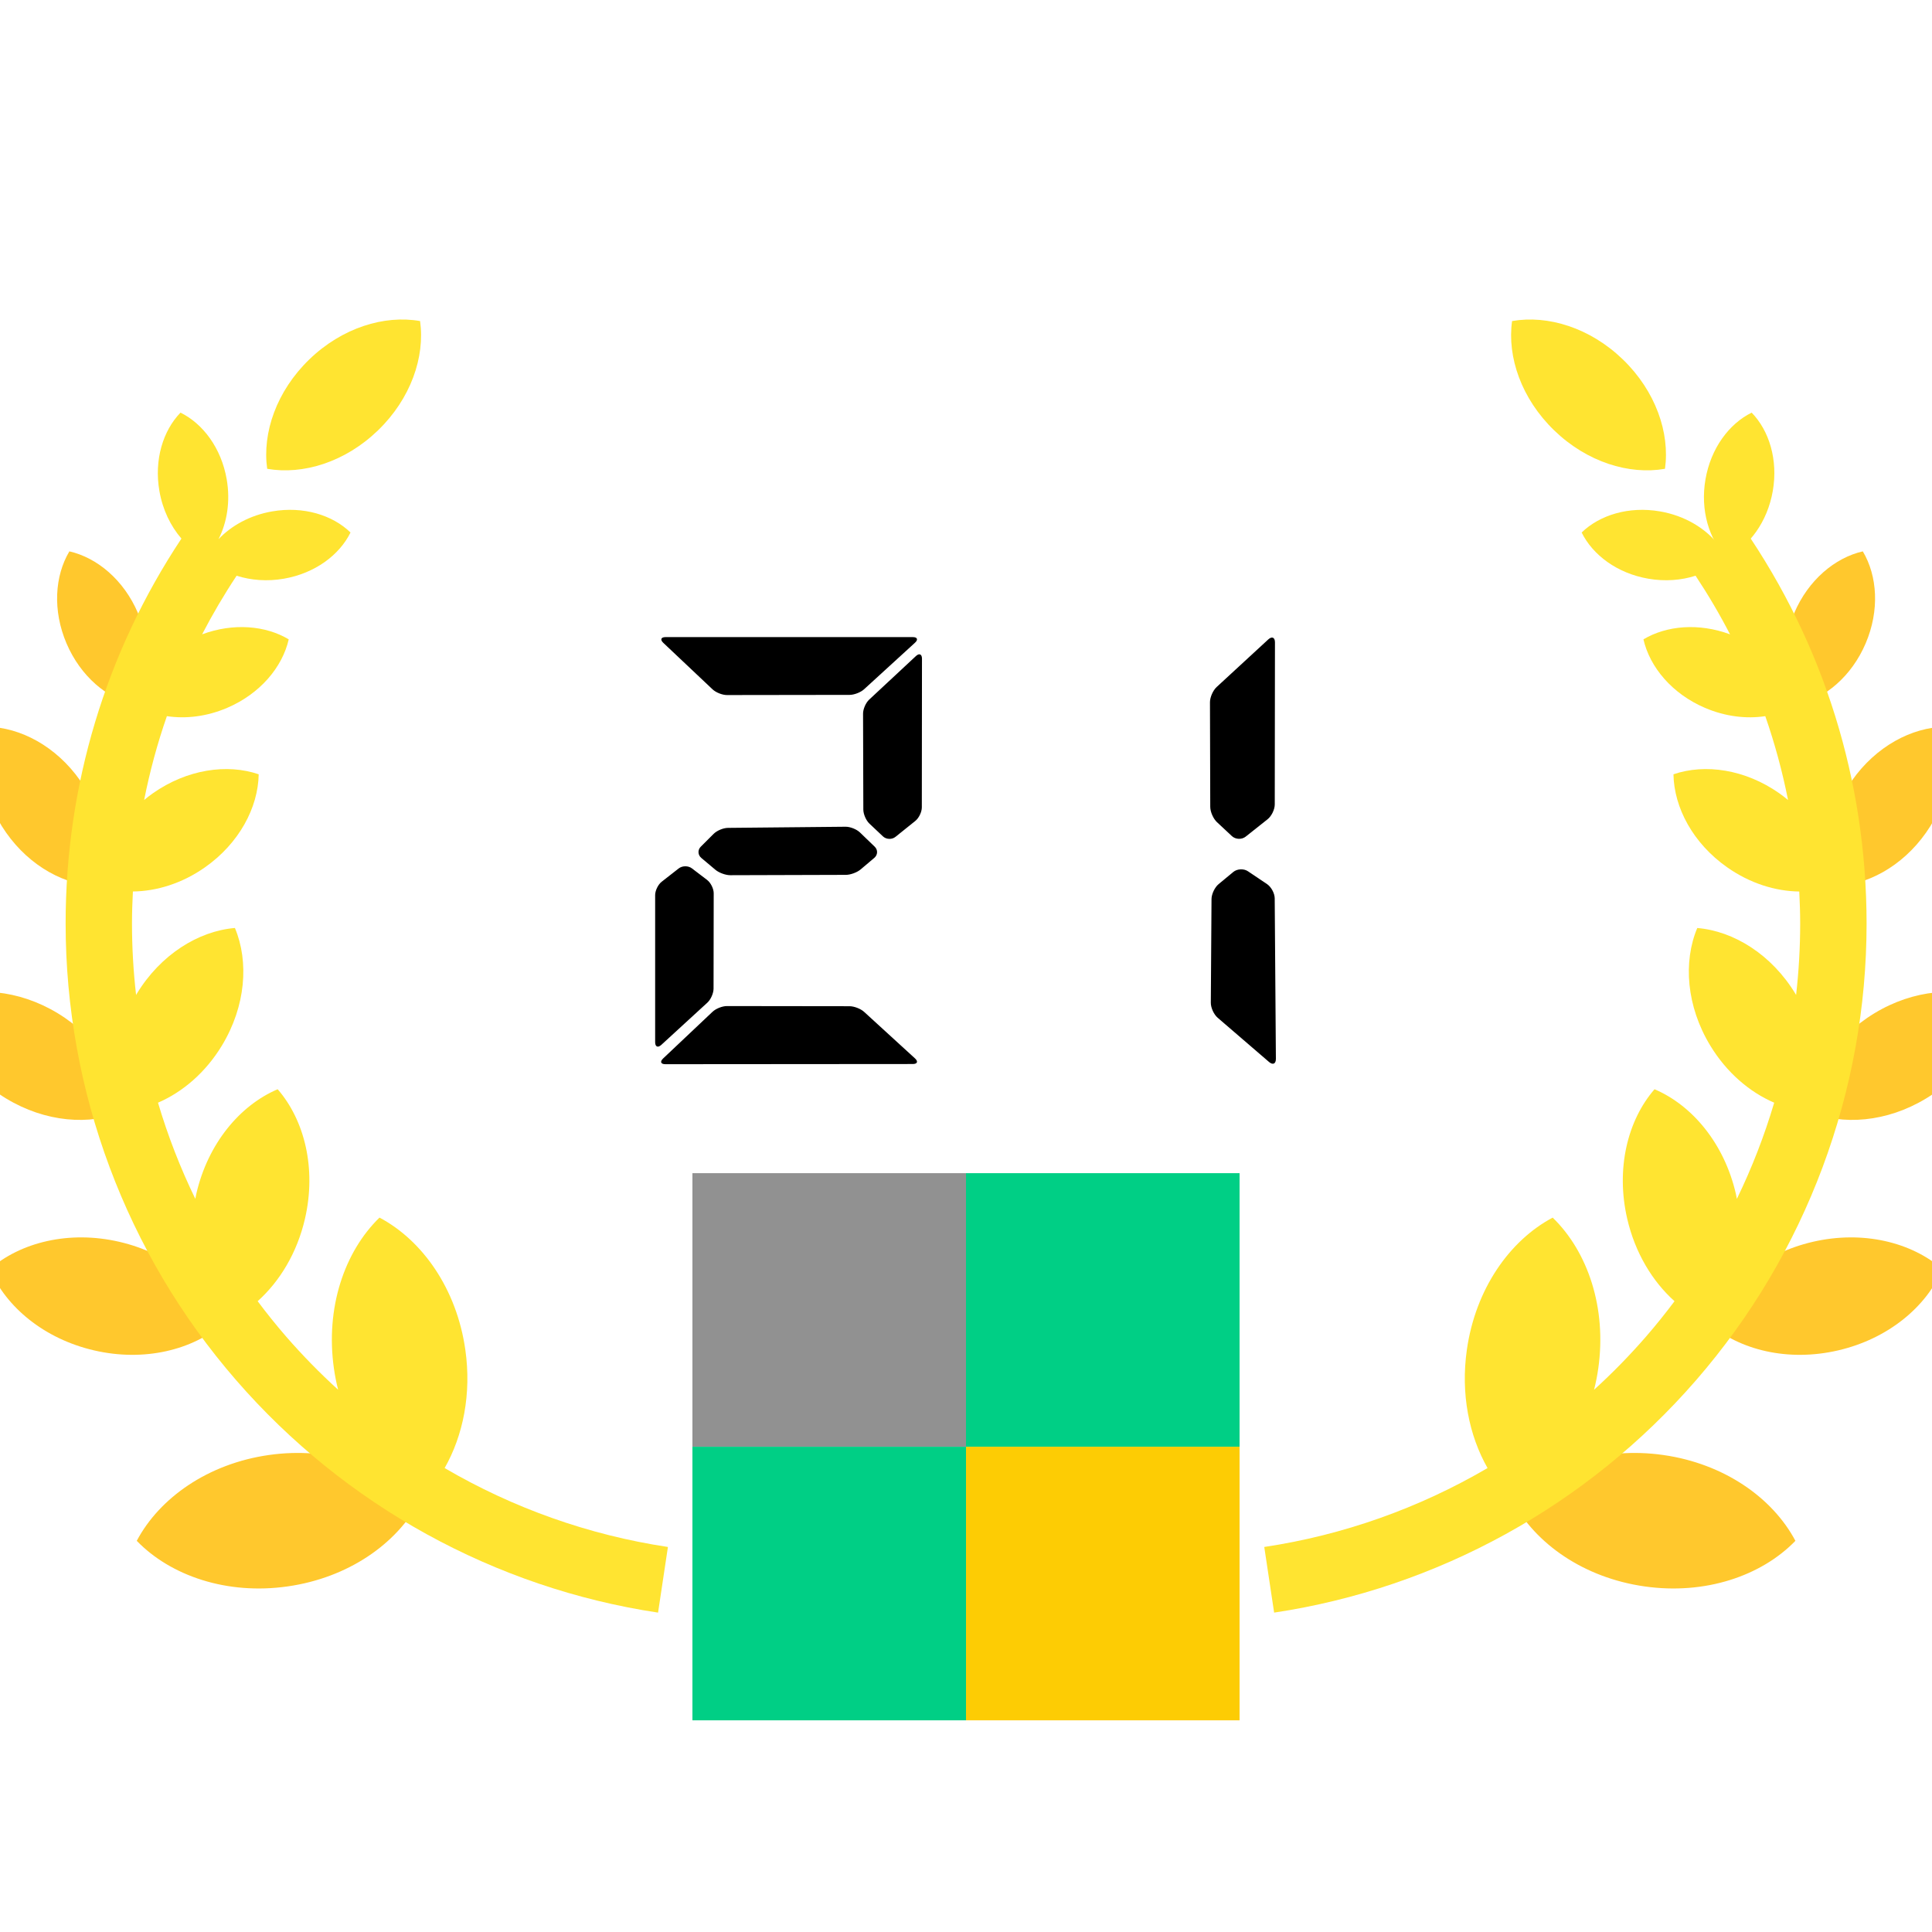 <?xml version="1.0" encoding="utf-8"?>
<svg width="81" height="81" viewBox="3 1 60 60" fill="none" xmlns="http://www.w3.org/2000/svg">
  <g transform="matrix(0.575, 0, 0, 0.575, -0.07, 20.805)" style="transform-origin: 33.07px 25.125px;">
    <rect fill="#919191" x="18.294" y="10.349" width="14.776" height="14.776" style=""/>
    <rect fill="#00cf85" x="33.07" y="10.349" width="14.776" height="14.776" style=""/>
    <rect fill="#00cf85" x="18.294" y="25.125" width="14.776" height="14.776" style=""/>
    <rect fill="#fdcc04" x="33.07" y="25.125" width="14.776" height="14.776" style=""/>
  </g>
  <g transform="matrix(0.826, 0, 0, 0.826, 0.871, 2.918)">
    <path style="fill:#FFC82D;" d="M 7.719 55.61 C 8.998 56.929 11.11 57.649 13.39 57.324 C 15.671 57 17.498 55.72 18.359 54.097 C 17.08 52.779 14.968 52.059 12.688 52.383 C 10.407 52.707 8.58 53.987 7.719 55.61 Z"/>
    <path style="fill:#FFC82D;" d="M 2.193 45.394 C 2.797 46.814 4.234 48.016 6.119 48.451 C 8.003 48.887 9.822 48.436 10.987 47.425 C 10.383 46.005 8.946 44.803 7.062 44.367 C 5.177 43.932 3.358 44.383 2.193 45.394 Z"/>
    <path style="fill:#FFC82D;" d="M 0.327 35.285 C 0.443 36.659 1.327 38.082 2.806 38.978 C 4.284 39.875 5.955 40.001 7.227 39.468 C 7.111 38.093 6.227 36.671 4.748 35.774 C 3.27 34.877 1.599 34.751 0.327 35.285 Z"/>
    <path style="fill:#FFC82D;" d="M 2.093 25.002 C 1.687 26.187 1.903 27.694 2.805 28.98 C 3.708 30.266 5.051 30.98 6.304 31.001 C 6.71 29.816 6.494 28.309 5.592 27.024 C 4.689 25.738 3.345 25.023 2.093 25.002 Z"/>
    <path style="fill:#FFC82D;" d="M 5.186 18.408 C 4.635 19.331 4.55 20.632 5.079 21.87 C 5.608 23.109 6.609 23.946 7.656 24.186 C 8.206 23.263 8.292 21.962 7.762 20.723 C 7.233 19.485 6.233 18.648 5.186 18.408 Z"/>
    <path style="fill:#FFE431;" d="M 18.372 9.749 C 17.026 9.512 15.439 10.001 14.207 11.191 C 12.975 12.382 12.433 13.951 12.623 15.304 C 13.969 15.54 15.555 15.052 16.787 13.861 C 18.02 12.671 18.562 11.102 18.372 9.749 Z"/>
    <path style="fill:#FFE431;" d="M 20.073 48.426 C 19.749 46.145 18.469 44.318 16.846 43.457 C 15.528 44.737 14.808 46.848 15.132 49.129 C 15.171 49.403 15.224 49.669 15.29 49.929 C 14.604 49.305 13.952 48.639 13.338 47.933 C 12.963 47.501 12.606 47.056 12.265 46.6 C 13.097 45.854 13.748 44.781 14.044 43.499 C 14.479 41.614 14.029 39.796 13.017 38.631 C 11.598 39.235 10.396 40.671 9.96 42.556 C 9.945 42.622 9.934 42.687 9.921 42.752 C 9.355 41.587 8.886 40.378 8.518 39.137 C 9.443 38.738 10.306 38.004 10.921 36.989 C 11.817 35.51 11.943 33.84 11.41 32.568 C 10.036 32.684 8.613 33.568 7.717 35.046 C 7.709 35.06 7.702 35.073 7.694 35.087 C 7.592 34.198 7.54 33.301 7.54 32.398 C 7.54 31.996 7.554 31.596 7.574 31.196 C 8.468 31.186 9.424 30.892 10.282 30.289 C 11.568 29.386 12.283 28.043 12.304 26.79 C 11.119 26.384 9.612 26.6 8.326 27.503 C 8.211 27.583 8.103 27.669 7.997 27.756 C 8.209 26.685 8.494 25.632 8.852 24.604 C 9.562 24.711 10.352 24.62 11.118 24.292 C 12.356 23.763 13.194 22.763 13.433 21.716 C 12.562 21.196 11.352 21.092 10.177 21.527 C 10.568 20.773 11 20.038 11.474 19.324 C 12.009 19.495 12.619 19.545 13.25 19.436 C 14.418 19.234 15.338 18.547 15.756 17.699 C 15.078 17.04 13.98 16.703 12.812 16.905 C 11.984 17.048 11.281 17.436 10.793 17.951 C 11.115 17.318 11.244 16.526 11.101 15.698 C 10.899 14.53 10.212 13.609 9.364 13.192 C 8.705 13.87 8.368 14.968 8.57 16.135 C 8.692 16.843 8.993 17.459 9.399 17.928 C 6.549 22.222 5.045 27.214 5.045 32.398 C 5.045 38.71 7.321 44.808 11.454 49.568 C 15.545 54.281 21.179 57.385 27.319 58.309 L 27.69 55.841 C 24.712 55.393 21.866 54.377 19.295 52.874 C 19.991 51.649 20.309 50.083 20.073 48.426 Z"/>
  </g>
  <g transform="matrix(0.826, 0, 0, 0.826, 10.618, 2.918)">
    <path style="fill:#FFC82D;" d="M 58.281 55.61 C 57.002 56.929 54.89 57.649 52.61 57.324 C 50.329 57 48.502 55.72 47.641 54.097 C 48.92 52.779 51.032 52.059 53.312 52.383 C 55.593 52.707 57.42 53.987 58.281 55.61 Z"/>
    <path style="fill:#FFC82D;" d="M 63.807 45.394 C 63.203 46.814 61.766 48.016 59.882 48.451 C 57.997 48.887 56.178 48.436 55.013 47.425 C 55.617 46.005 57.054 44.803 58.938 44.367 C 60.823 43.932 62.642 44.383 63.807 45.394 Z"/>
    <path style="fill:#FFC82D;" d="M 65.673 35.285 C 65.557 36.659 64.673 38.082 63.194 38.978 C 61.716 39.875 60.045 40.001 58.773 39.468 C 58.889 38.093 59.773 36.671 61.252 35.774 C 62.731 34.877 64.401 34.751 65.673 35.285 Z"/>
    <path style="fill:#FFC82D;" d="M 63.908 25.002 C 64.313 26.187 64.098 27.694 63.195 28.98 C 62.292 30.266 60.949 30.98 59.696 31.001 C 59.29 29.816 59.506 28.309 60.408 27.024 C 61.311 25.738 62.655 25.023 63.908 25.002 Z"/>
    <path style="fill:#FFC82D;" d="M 60.815 18.408 C 61.365 19.331 61.451 20.632 60.921 21.87 C 60.392 23.109 59.391 23.946 58.345 24.186 C 57.794 23.263 57.709 21.962 58.238 20.723 C 58.767 19.485 59.768 18.648 60.815 18.408 Z"/>
    <path style="fill:#FFE431;" d="M 56.636 13.192 C 57.295 13.87 57.633 14.967 57.431 16.135 C 57.229 17.304 56.542 18.224 55.694 18.641 C 55.035 17.963 54.698 16.866 54.9 15.698 C 55.102 14.53 55.788 13.61 56.636 13.192 Z"/>
    <path style="fill:#FFE431;" d="M 56.327 17.523 L 55.394 18.167 C 54.908 17.545 54.129 17.067 53.188 16.905 C 52.02 16.703 50.923 17.041 50.244 17.699 C 50.662 18.547 51.582 19.234 52.75 19.436 C 53.382 19.545 53.992 19.496 54.527 19.324 C 55 20.038 55.433 20.773 55.823 21.528 C 54.648 21.092 53.439 21.196 52.567 21.716 C 52.807 22.763 53.644 23.763 54.882 24.293 C 55.648 24.62 56.439 24.712 57.148 24.604 C 57.506 25.632 57.791 26.685 58.004 27.757 C 57.898 27.669 57.789 27.584 57.674 27.503 C 56.388 26.6 54.882 26.384 53.696 26.79 C 53.717 28.043 54.432 29.387 55.718 30.289 C 56.576 30.892 57.533 31.187 58.426 31.197 C 58.446 31.596 58.46 31.997 58.46 32.399 C 58.46 33.301 58.408 34.199 58.307 35.087 C 58.299 35.074 58.292 35.06 58.284 35.047 C 57.388 33.568 55.965 32.684 54.591 32.569 C 54.057 33.841 54.183 35.511 55.08 36.99 C 55.695 38.004 56.558 38.739 57.483 39.137 C 57.115 40.378 56.646 41.588 56.08 42.753 C 56.067 42.687 56.056 42.622 56.041 42.557 C 55.605 40.672 54.403 39.235 52.984 38.631 C 51.972 39.796 51.522 41.615 51.957 43.5 C 52.253 44.781 52.904 45.855 53.736 46.601 C 53.395 47.056 53.038 47.501 52.663 47.933 C 52.049 48.64 51.397 49.306 50.711 49.93 C 50.777 49.67 50.83 49.403 50.869 49.129 C 51.193 46.849 50.473 44.737 49.155 43.458 C 47.532 44.319 46.252 46.146 45.928 48.427 C 45.692 50.084 46.01 51.65 46.706 52.874 C 44.135 54.378 41.289 55.394 38.311 55.841 L 38.682 58.309 C 44.822 57.386 50.456 54.282 54.548 49.569 C 58.68 44.809 60.957 38.711 60.957 32.399 C 60.955 27.051 59.355 21.908 56.327 17.523 Z"/>
    <path style="fill:#FFE431;" d="M 53.377 15.304 C 53.567 13.951 53.025 12.382 51.793 11.192 C 50.561 10.001 48.974 9.513 47.628 9.749 C 47.439 11.102 47.981 12.671 49.213 13.861 C 50.445 15.052 52.031 15.54 53.377 15.304 Z"/>
  </g>
  <g id="SVGRepo_bgCarrier" stroke-width="0" transform="matrix(0.337, 0, 0, 0.337, 26.162, -16.288)"/>
  <g id="SVGRepo_tracerCarrier" stroke-linecap="round" stroke-linejoin="round" transform="matrix(0.337, 0, 0, 0.337, 26.162, -16.288)"/>
  <g id="_x32_" fill="#fff" transform="matrix(0.312, 0, 0, 0.312, 23.699, 19.409)" style="stroke:#000;stroke-width:15">
    <g id="group-3" stroke-width="0" transform="matrix(0.125, 0, 0, 0.125, -2.237, -17.31)"/>
    <g id="group-4" stroke-linecap="round" stroke-linejoin="round" transform="matrix(0.125, 0, 0, 0.125, -2.237, -17.31)"/>
    <g id="SVGRepo_iconCarrier" transform="matrix(0.125, 0, 0, 0.125, -2.237, -17.31)">
      <g transform="matrix(1, 0, 0, 1, 233.409, 0)">
        <path style="stroke: none; fill: rgb(0, 0, 0);" d="M 217.473 308.965 C 217.487 312.956 219.9 318.427 222.844 321.168 L 234.671 332.218 C 237.615 334.96 242.547 335.164 245.69 332.666 L 263.139 318.821 C 266.282 316.323 268.841 311.055 268.841 307.05 L 269 177.968 C 269 173.976 266.6 172.945 263.643 175.659 L 222.565 213.534 C 219.621 216.262 217.235 221.705 217.248 225.683 L 217.473 308.965 Z M 218.481 382.377 C 218.508 378.373 221.053 373.037 224.156 370.459 L 235.798 360.82 C 238.901 358.254 244.138 357.997 247.48 360.237 L 262.675 370.459 C 266.043 372.726 268.774 377.79 268.801 381.807 L 269.742 509.601 C 269.769 513.606 267.329 514.733 264.253 512.085 L 223.414 476.926 C 220.337 474.279 217.884 468.93 217.924 464.899 L 218.481 382.377 Z" fill-rule="evenodd"/>
        <path style="stroke: none; fill: rgb(0, 0, 0);" d="M -58.783 311.129 C -58.769 314.789 -56.606 319.795 -53.926 322.312 L -43.192 332.447 C -40.526 334.963 -36.037 335.14 -33.193 332.855 L -17.372 320.149 C -14.529 317.863 -12.202 313.034 -12.202 309.361 L -12.08 191.001 C -12.066 187.331 -14.243 186.381 -16.909 188.881 L -54.17 223.601 C -56.851 226.105 -59.014 231.111 -59 234.756 L -58.783 311.129 Z M -177.99 330.46 C -175.4 327.862 -170.32 325.74 -166.65 325.699 L -72.917 324.788 C -69.244 324.747 -64.129 326.787 -61.49 329.332 L -49.736 340.663 C -47.096 343.208 -47.232 347.193 -50.021 349.561 L -60.945 358.797 C -63.748 361.178 -68.999 363.096 -72.645 363.11 L -164.77 363.382 C -168.43 363.382 -173.68 361.477 -176.5 359.124 L -187.8 349.629 C -190.62 347.261 -190.81 343.248 -188.21 340.663 L -177.99 330.46 Z M -205.8 357.995 C -202.92 355.737 -198.21 355.709 -195.28 357.94 L -183.19 367.151 C -180.28 369.381 -177.91 374.143 -177.93 377.802 L -178.05 453.726 C -178.06 457.385 -180.24 462.351 -182.95 464.84 L -219.68 498.524 C -222.37 501 -224.56 500.034 -224.56 496.36 L -224.56 379.271 C -224.56 375.612 -222.22 370.796 -219.32 368.551 L -205.8 357.995 Z M -69.707 467.711 C -66.047 467.724 -60.864 469.738 -58.17 472.2 L -17.644 509.257 C -14.951 511.72 -15.726 513.733 -19.399 513.733 L -216.41 513.882 C -220.09 513.882 -220.89 511.842 -218.22 509.325 L -178.87 472.145 C -176.2 469.615 -171.06 467.575 -167.38 467.588 L -69.707 467.711 Z M -69.707 219.792 C -66.047 219.792 -60.864 217.779 -58.17 215.303 L -17.644 178.261 C -14.951 175.781 -15.726 173.781 -19.385 173.781 L -216.26 173.781 C -219.94 173.781 -220.74 175.821 -218.09 178.331 L -178.85 215.385 C -176.19 217.901 -171.06 219.928 -167.38 219.928 L -69.707 219.792 Z" fill-rule="evenodd"/>
      </g>
    </g>
  </g>
</svg>
